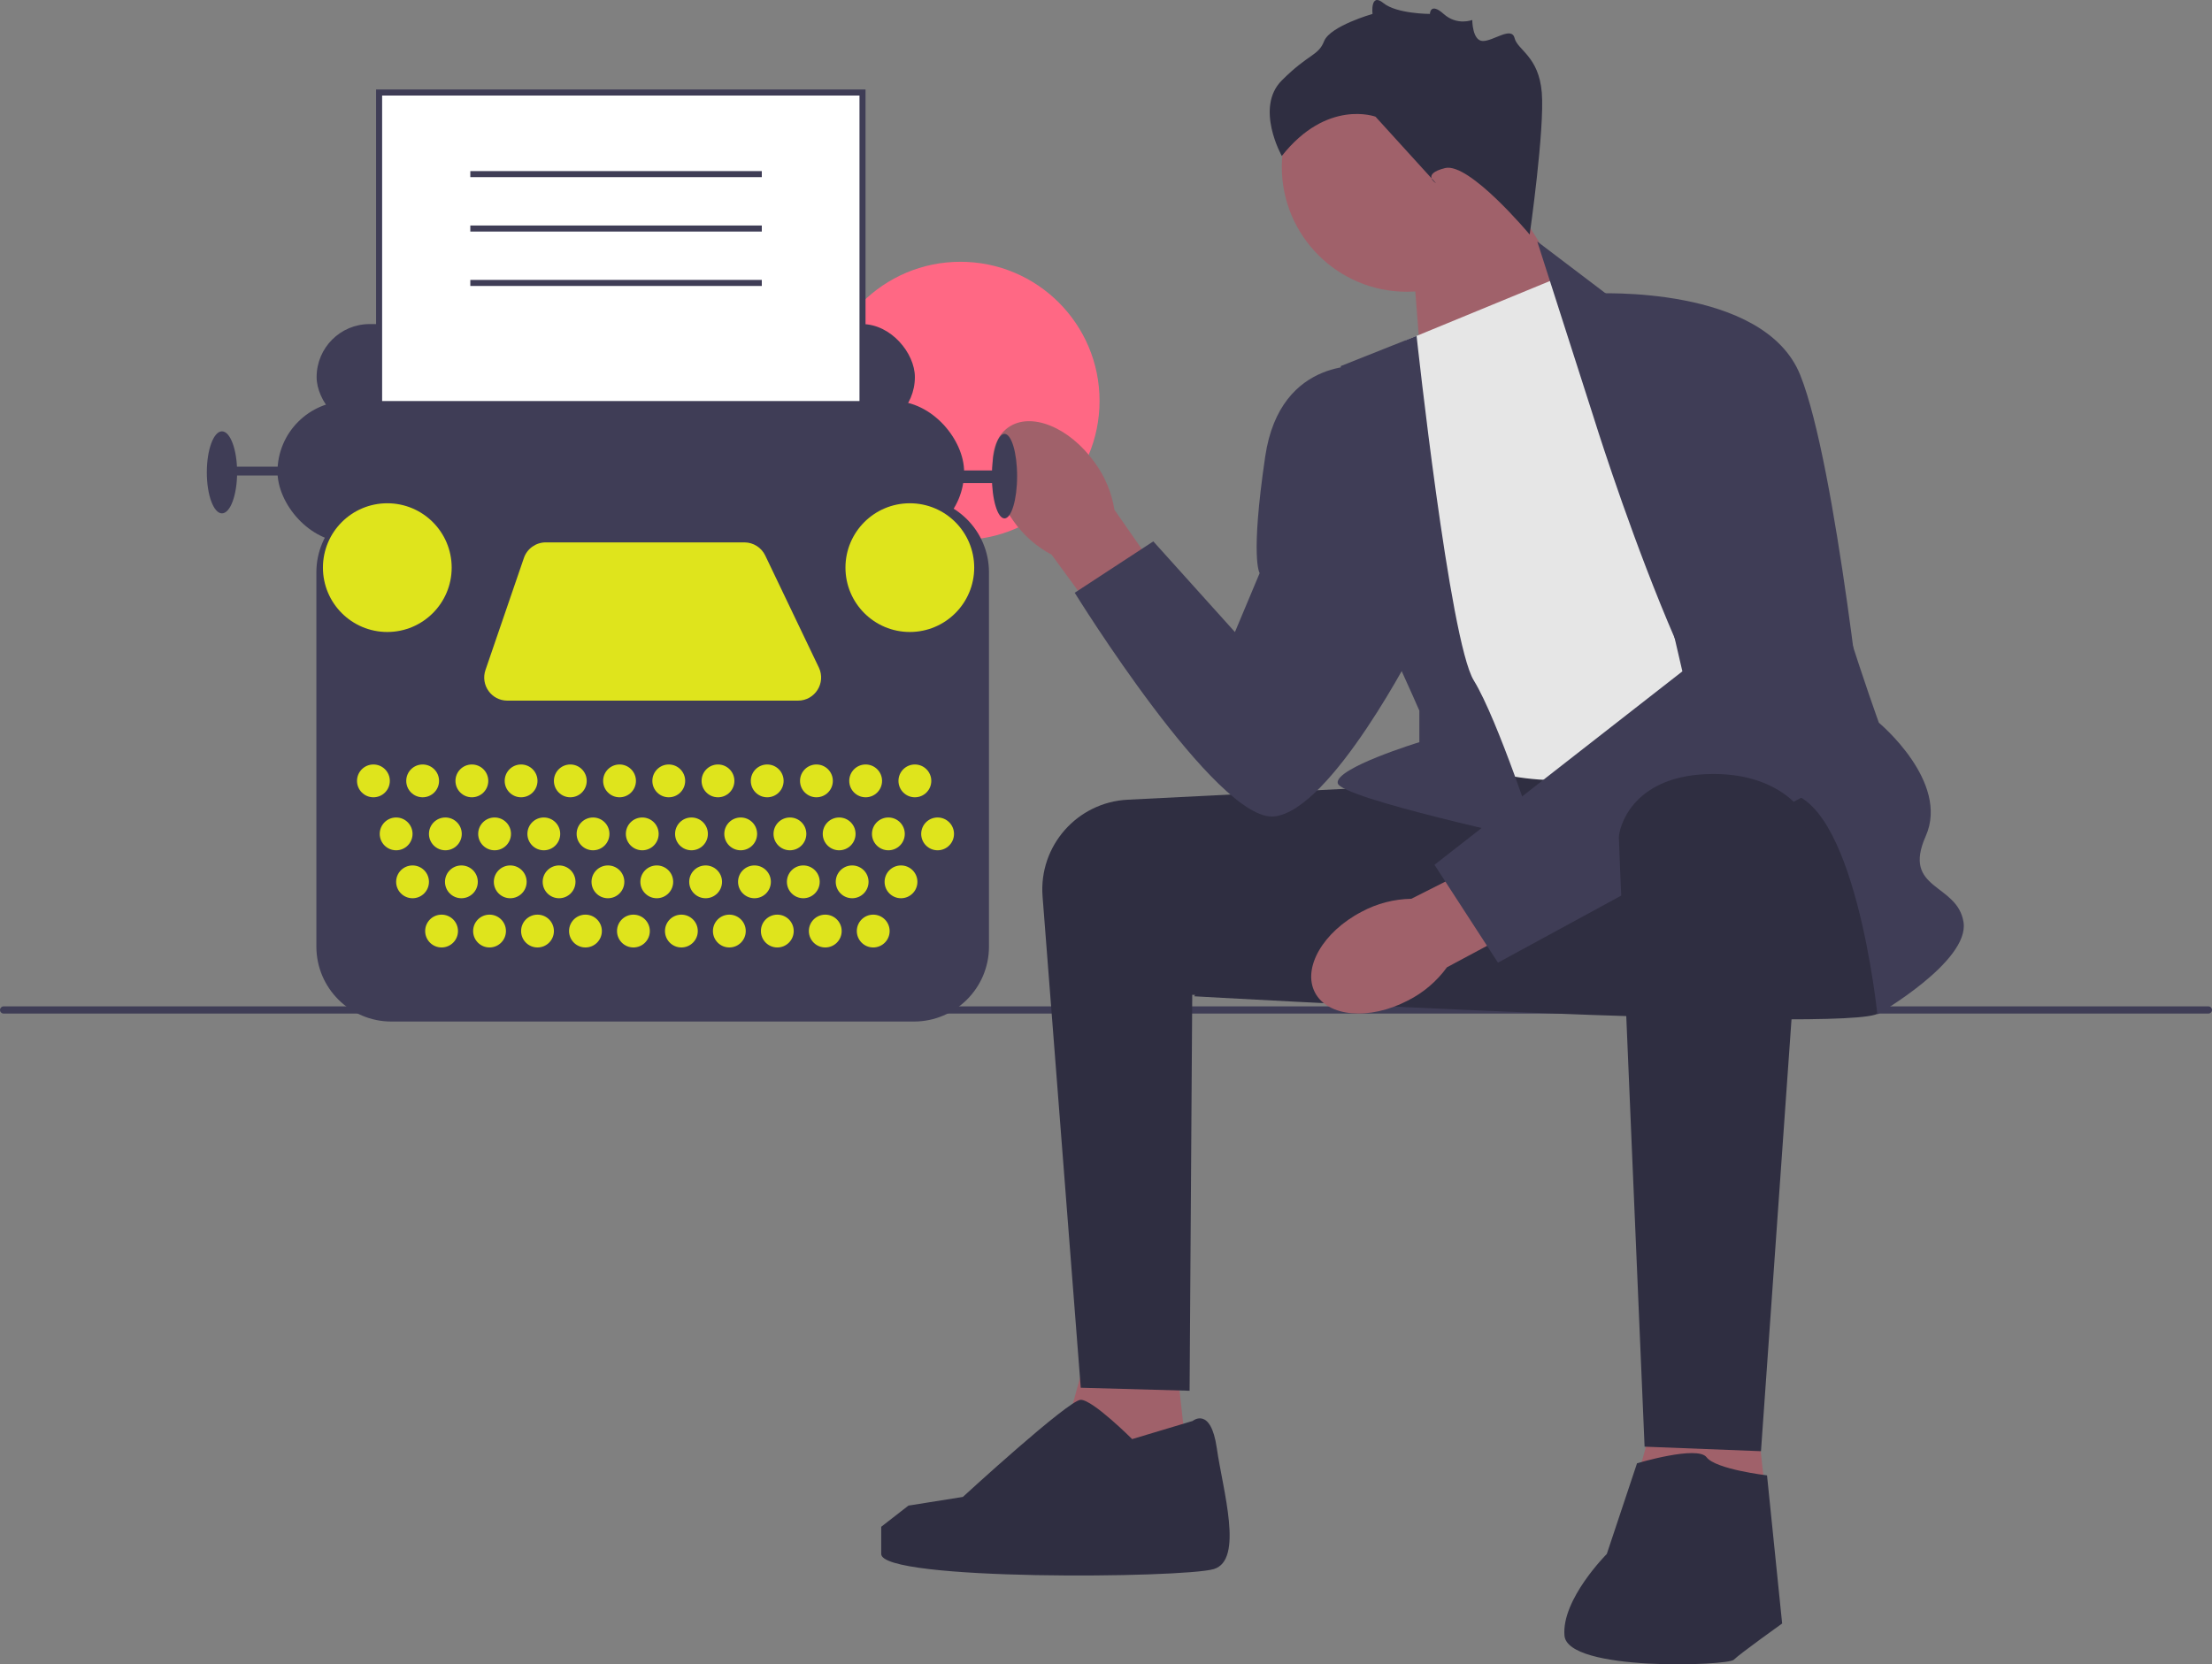 <svg xmlns="http://www.w3.org/2000/svg" width="731.67" height="550.618" viewBox="0 0 731.67 550.618" xmlns:xlink="http://www.w3.org/1999/xlink"><rect x="0" y="0" width="731.67" height="550.618" fill="#808080" stroke="none"/><circle cx="317.682" cy="132.627" r="46.021" fill="#ff6884"/><g><path d="M0,334.134c0,.66,.53,1.19,1.19,1.19H730.48c.66,0,1.19-.53,1.19-1.19,0-.66-.53-1.19-1.19-1.19H1.19c-.66,0-1.19,.53-1.19,1.19Z" fill="#3f3d56"/><g><polygon points="466.985 81.606 470.811 130.557 526.268 107.393 494.985 57.606 466.985 81.606" fill="#a0616a"/><circle cx="465.323" cy="55.181" r="41.339" fill="#a0616a"/><polygon points="387.985 440.606 394.985 503.393 345.985 496.606 361.985 438.606 387.985 440.606" fill="#a0616a"/><polygon points="578.985 449.606 585.985 512.393 536.985 505.606 552.985 447.606 578.985 449.606" fill="#a0616a"/><path d="M462.485,260.106c-.669,0-54.146,2.685-89.477,4.463-16.723,.841-29.452,15.315-28.155,32.009l12.632,162.528,36,1,.878-131,71.122,4-3-73Z" fill="#2f2e41"/><path d="M619.485,259.106s9,69,2,76c-7,7-226.5-5.5-226.5-5.5,0,0,48.154-69.537,56.827-71.519,8.673-1.981,146.673-8.981,146.673-8.981l21,10Z" fill="#2f2e41"/><path id="uuid-395a52e4-5c72-4314-a9bf-6720c6920e4c-355" d="M335.127,172.233c-8.359-11.691-9.103-25.48-1.662-30.799,7.441-5.319,20.247-.152,28.607,11.544,3.404,4.626,5.65,10,6.551,15.673l34.792,49.981-19.8,13.708-35.775-48.834c-5.078-2.688-9.437-6.554-12.714-11.273Z" fill="#a0616a"/><path id="uuid-2bcb0f29-4cb0-4836-b3e1-c42200070018-356" d="M465.674,331.017c-12.747,6.638-26.505,5.441-30.727-2.672-4.223-8.113,2.688-20.068,15.44-26.706,5.058-2.722,10.694-4.192,16.436-4.289l54.365-27.441,10.797,21.526-53.367,28.575c-3.374,4.65-7.812,8.425-12.944,11.008Z" fill="#a0616a"/><path d="M464.985,112.606l51-21,96,148s-67,15-90,18c-23,3-49-9-49-9l-8-136Z" fill="#e6e6e6"/><path d="M526.985,137.606l-18.5-57.709,24,18.209s68,45,68,64c0,19,21,77,21,77,0,0,23.5,19.5,15.5,37.5-8,18,10.5,15.5,12.5,28.5,2,13-28.5,30.5-28.5,30.5,0,0-7.5-73.5-31.5-73.5-24,0-62.5-124.5-62.5-124.5Z" fill="#3f3d56"/><path d="M468.568,111.13l-25.084,9.976s4,70,8,76,18,38,18,38v10.429s-28,8.571-27,13.571c1,5,66,19,66,19,0,0-13-40-21-53-8-13-18.916-113.976-18.916-113.976Z" fill="#3f3d56"/><path d="M527.485,97.106s56-3,68,27c12,30,22,128,22,128l-122,66.374-21-32.374,82-64-29-125Z" fill="#3f3d56"/><path d="M452.485,121.106s-29-4-34,30-1.823,38.5-1.823,38.5l-8.177,19.5-27-30-26,17s47,76,66,74c19-2,47-57,47-57l-16-92Z" fill="#3f3d56"/><path d="M597.323,270.145l-14.839,209.961-38.5-1.5s-8.5-198.5-8.5-201.5c0-3,4-20,29-21,25-1,32.839,14.039,32.839,14.039Z" fill="#2f2e41"/><path d="M541.485,484.106s20-6,23-2c3,4,20,6,20,6l5,49s-14,10-16,12-55,4-56-8c-1-12,14-27,14-27l10-30Z" fill="#2f2e41"/><path d="M394.485,470.106s6-5,8,9c2,14,9,37-1,40-10,3-110,4-110-5v-9l9-7,18.004-2.869s34.996-32.131,38.996-32.131c4,0,17,13,17,13l20-6Z" fill="#2f2e41"/><path d="M505.985,77.606s-20-24-28-22-3,5-3,5l-20-22s-16-6-31,13c0,0-9-16,0-25,9-9,12-8,14-13,2-5,16-9,16-9,0,0-.803-7.197,3.598-3.598s15.394,3.598,15.394,3.598c0,0,.063-4,4.535,0s9.472,2,9.472,2c0,0,0,6.921,3.5,6.961,3.5,.039,9.5-4.961,10.5-.961s8,6,9,18-4,47-4,47Z" fill="#2f2e41"/></g></g><g><rect x="104.731" y="107.214" width="197.887" height="35.069" rx="17.534" ry="17.534" fill="#3f3d56"/><rect x="125.397" y="30.606" width="159.896" height="175.343" fill="#fff"/><path d="M286.293,206.949H124.397V29.606h161.896V206.949Zm-159.896-2h157.896V31.606H126.397V204.949Z" fill="#3f3d56"/><rect x="91.789" y="132.681" width="227.111" height="46.758" rx="23.379" ry="23.379" fill="#3f3d56"/><ellipse cx="332.26" cy="157.521" rx="4.175" ry="13.986" fill="#3f3d56"/><ellipse cx="73.42" cy="156.269" rx="5.01" ry="13.568" fill="#3f3d56"/><rect x="74.672" y="154.39" width="28.806" height="2.922" fill="#3f3d56"/><rect x="306.376" y="155.642" width="23.379" height="4.175" fill="#3f3d56"/><path d="M302.334,337.957H129.439c-13.669,0-24.79-11.121-24.79-24.79v-123.841c0-13.669,11.121-24.79,24.79-24.79h172.896c13.669,0,24.789,11.121,24.789,24.79v123.841c0,13.669-11.12,24.79-24.789,24.79Z" fill="#3f3d56"/><circle cx="123.518" cy="258.343" r="5.427" fill="#dfe41c"/><circle cx="131.033" cy="275.878" r="5.427" fill="#dfe41c"/><circle cx="136.46" cy="291.742" r="5.427" fill="#dfe41c"/><circle cx="146.062" cy="308.024" r="5.427" fill="#dfe41c"/><circle cx="161.926" cy="308.024" r="5.427" fill="#dfe41c"/><circle cx="177.791" cy="308.024" r="5.427" fill="#dfe41c"/><circle cx="193.655" cy="308.024" r="5.427" fill="#dfe41c"/><circle cx="209.52" cy="308.024" r="5.427" fill="#dfe41c"/><circle cx="225.384" cy="308.024" r="5.427" fill="#dfe41c"/><circle cx="241.248" cy="308.024" r="5.427" fill="#dfe41c"/><circle cx="257.113" cy="308.024" r="5.427" fill="#dfe41c"/><circle cx="272.977" cy="308.024" r="5.427" fill="#dfe41c"/><circle cx="288.841" cy="308.024" r="5.427" fill="#dfe41c"/><circle cx="152.617" cy="291.742" r="5.427" fill="#dfe41c"/><circle cx="168.773" cy="291.742" r="5.427" fill="#dfe41c"/><circle cx="184.93" cy="291.742" r="5.427" fill="#dfe41c"/><circle cx="201.086" cy="291.742" r="5.427" fill="#dfe41c"/><circle cx="217.243" cy="291.742" r="5.427" fill="#dfe41c"/><circle cx="233.4" cy="291.742" r="5.427" fill="#dfe41c"/><circle cx="249.556" cy="291.742" r="5.427" fill="#dfe41c"/><circle cx="265.713" cy="291.742" r="5.427" fill="#dfe41c"/><circle cx="281.869" cy="291.742" r="5.427" fill="#dfe41c"/><circle cx="298.026" cy="291.742" r="5.427" fill="#dfe41c"/><circle cx="147.314" cy="275.878" r="5.427" fill="#dfe41c"/><circle cx="163.596" cy="275.878" r="5.427" fill="#dfe41c"/><circle cx="179.878" cy="275.878" r="5.427" fill="#dfe41c"/><circle cx="196.16" cy="275.878" r="5.427" fill="#dfe41c"/><circle cx="212.442" cy="275.878" r="5.427" fill="#dfe41c"/><circle cx="228.724" cy="275.878" r="5.427" fill="#dfe41c"/><circle cx="245.006" cy="275.878" r="5.427" fill="#dfe41c"/><circle cx="261.287" cy="275.878" r="5.427" fill="#dfe41c"/><circle cx="277.569" cy="275.878" r="5.427" fill="#dfe41c"/><circle cx="293.851" cy="275.878" r="5.427" fill="#dfe41c"/><circle cx="310.133" cy="275.878" r="5.427" fill="#dfe41c"/><circle cx="139.8" cy="258.343" r="5.427" fill="#dfe41c"/><circle cx="156.082" cy="258.343" r="5.427" fill="#dfe41c"/><circle cx="172.363" cy="258.343" r="5.427" fill="#dfe41c"/><circle cx="188.645" cy="258.343" r="5.427" fill="#dfe41c"/><circle cx="204.927" cy="258.343" r="5.427" fill="#dfe41c"/><circle cx="221.209" cy="258.343" r="5.427" fill="#dfe41c"/><circle cx="237.491" cy="258.343" r="5.427" fill="#dfe41c"/><circle cx="253.773" cy="258.343" r="5.427" fill="#dfe41c"/><circle cx="270.055" cy="258.343" r="5.427" fill="#dfe41c"/><circle cx="286.336" cy="258.343" r="5.427" fill="#dfe41c"/><circle cx="302.618" cy="258.343" r="5.427" fill="#dfe41c"/><circle cx="128.11" cy="187.789" r="21.292" fill="#dfe41c"/><circle cx="300.948" cy="187.789" r="21.292" fill="#dfe41c"/><path d="M180.522,179.439h65.701c2.945,0,5.628,1.691,6.899,4.347l17.731,37.06c2.429,5.076-1.272,10.948-6.899,10.948h-96.139c-5.248,0-8.936-5.164-7.234-10.128l12.707-37.06c1.06-3.091,3.967-5.167,7.234-5.167Z" fill="#dfe41c"/></g><rect x="155.568" y="56.606" width="96.417" height="2" fill="#3f3d56"/><rect x="155.568" y="74.606" width="96.417" height="2" fill="#3f3d56"/><rect x="155.568" y="92.606" width="96.417" height="2" fill="#3f3d56"/></svg>
